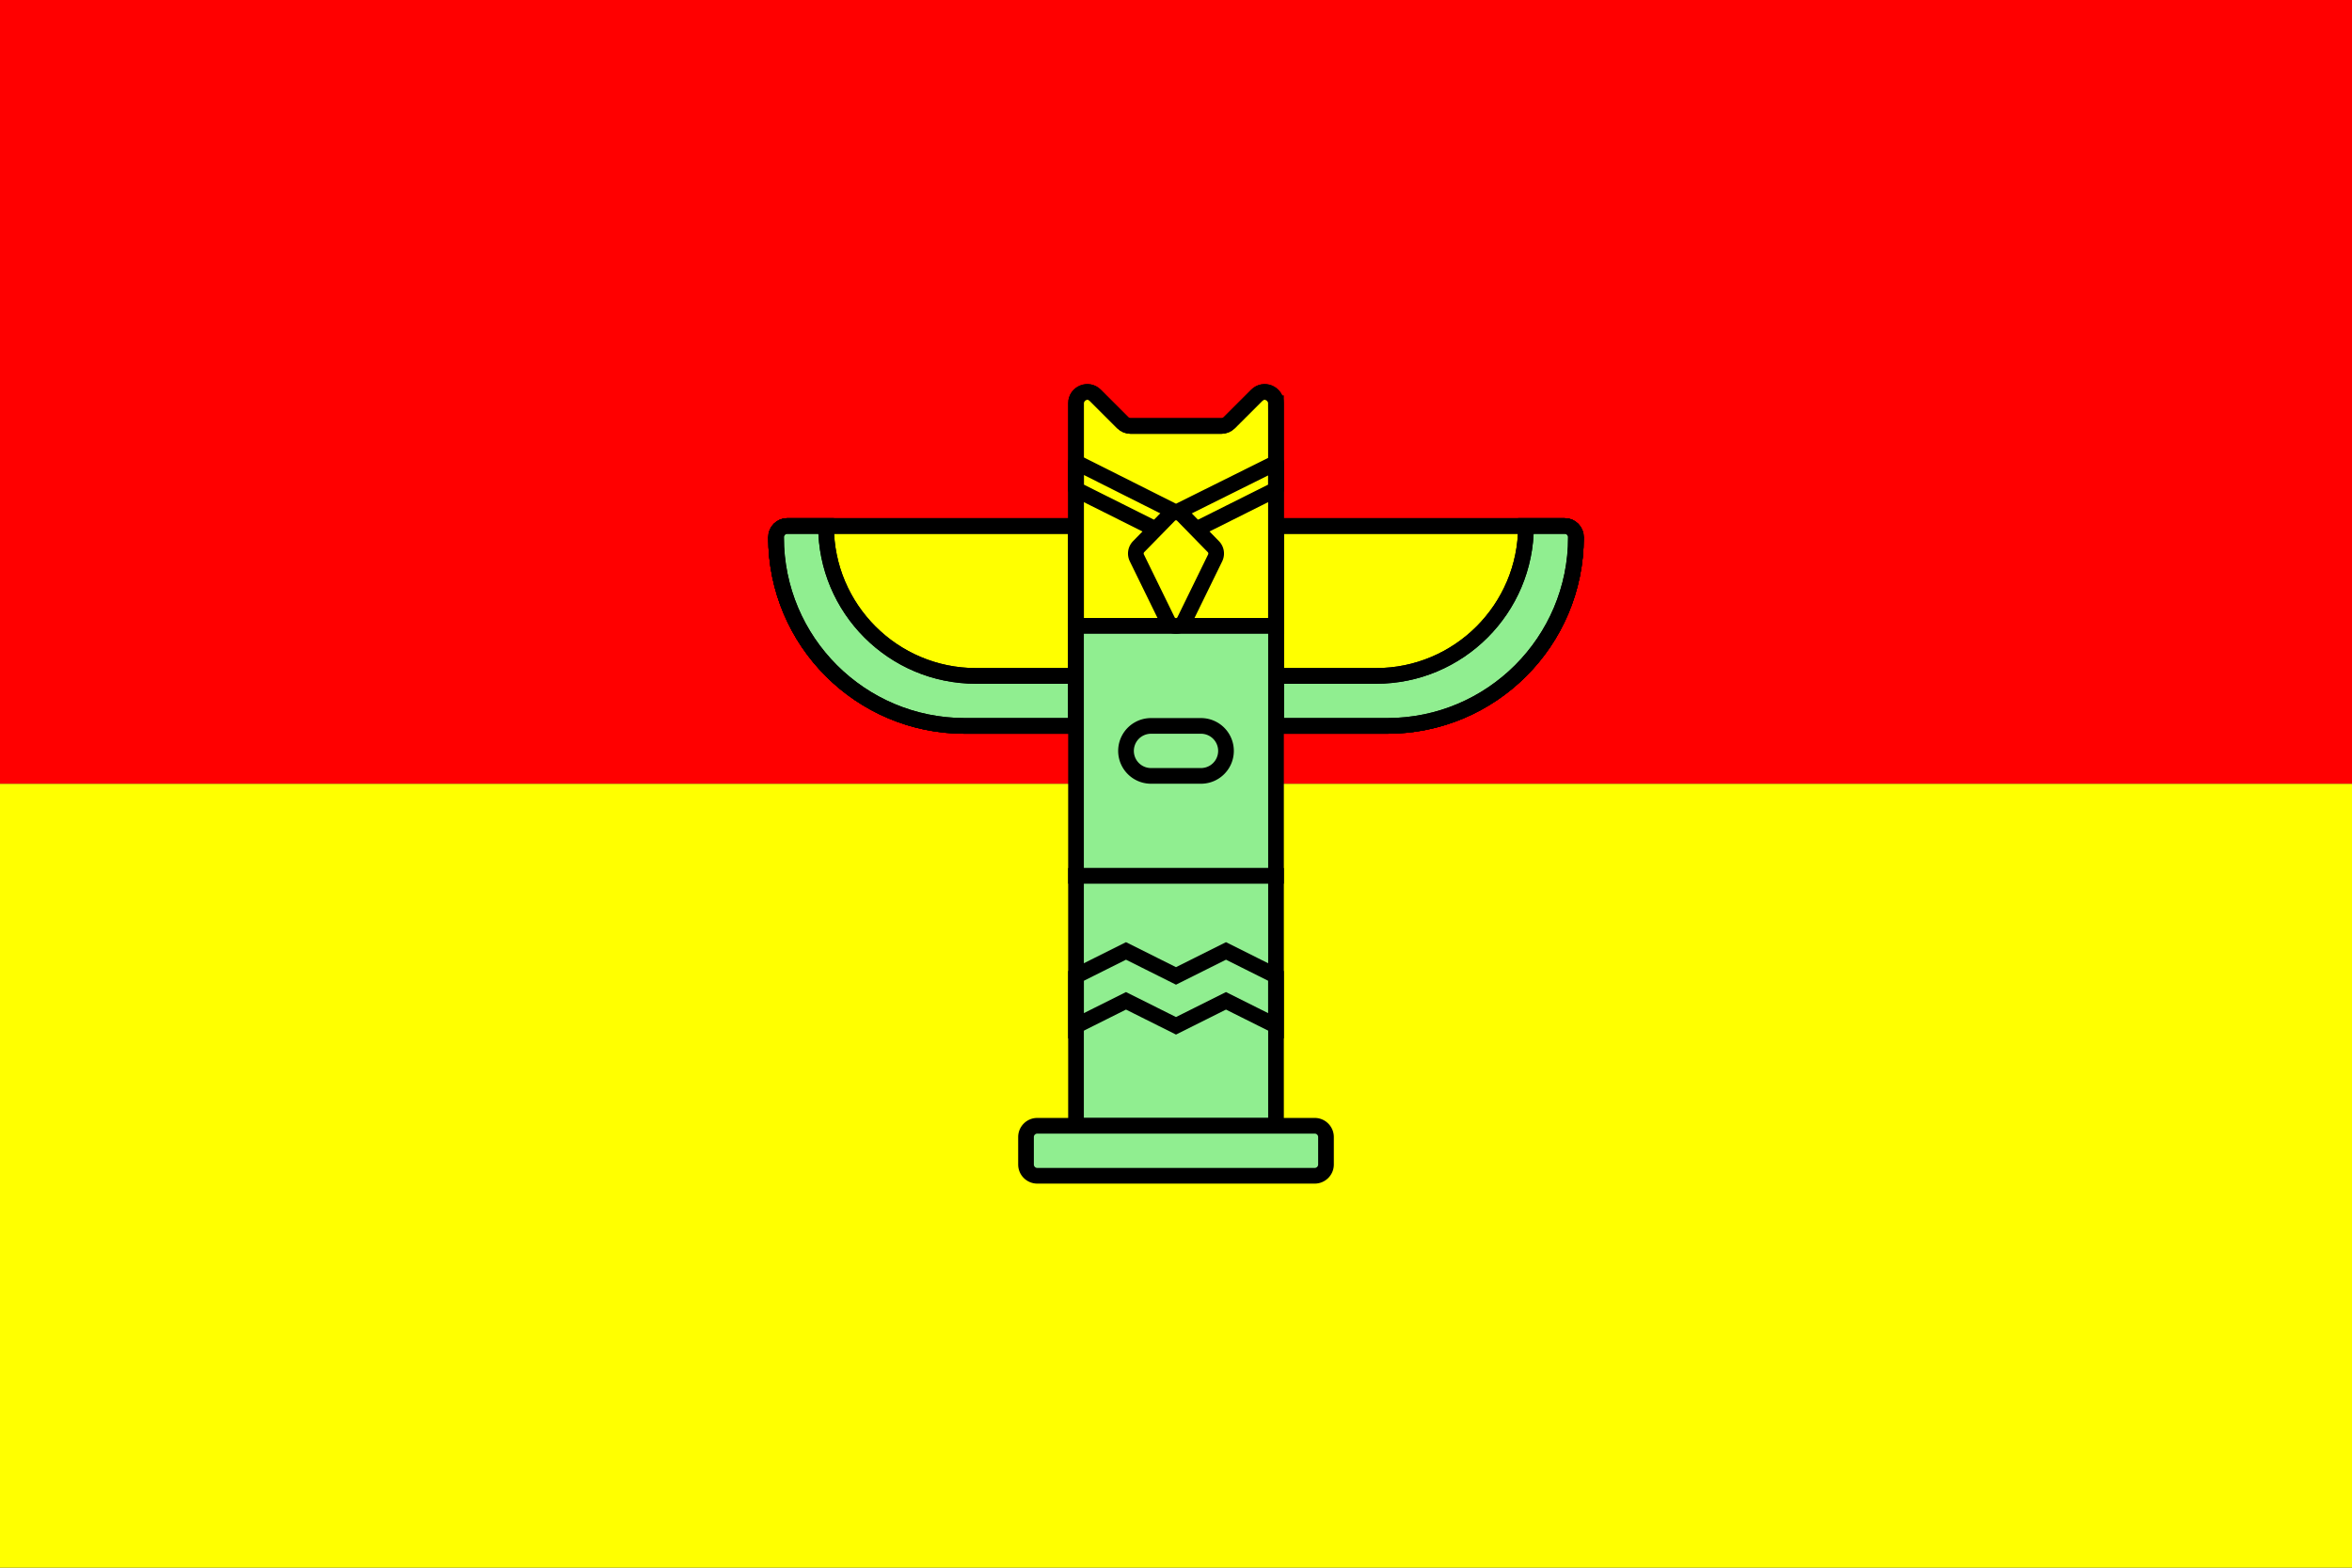 <svg xmlns="http://www.w3.org/2000/svg" viewBox="0 0 300 200">
	<rect x="0" y="0" width="300" height="200" fill="#333333" stroke="none"/>
	<rect width="300" height="100" fill="red"/>
	<rect width="300" height="100" y="100" fill="yellow"/>
	<path fill="yellow" stroke="black" stroke-miterlimit="10" stroke-width="2" d="M137.246 67.101V92.61h-14.19c-13.294 0-24.07-10.777-24.07-24.07 0-.794.643-1.438 1.436-1.438h36.824Z"/>
	<path fill="none" stroke="black" stroke-miterlimit="10" stroke-width="2" d="M137.246 67.101h-36.824c-.793 0-1.437.644-1.437 1.437 0 13.294 10.777 24.07 24.07 24.07h14.191V67.102Z"/>
	<path fill="lightgreen" stroke="black" stroke-miterlimit="10" stroke-width="2" d="m137.248 86.232-.002 6.377h-14.19c-13.294 0-24.07-10.777-24.07-24.07 0-.794.643-1.438 1.436-1.438h4.94c0 10.566 8.565 19.13 19.13 19.13h12.756Z"/>
	<path fill="none" stroke="black" stroke-miterlimit="10" stroke-width="2" d="M98.985 68.538c0 13.294 10.777 24.07 24.07 24.07h14.191l.002-6.376h-12.755c-10.566 0-19.13-8.565-19.13-19.13h-4.94c-.794 0-1.438.643-1.438 1.436Z"/>
	<path fill="yellow" stroke="black" stroke-miterlimit="10" stroke-width="2" d="M199.578 67.101c.793 0 1.437.644 1.437 1.437 0 13.294-10.777 24.07-24.07 24.07h-14.19V67.102h36.823Z"/>
	<path fill="none" stroke="black" stroke-miterlimit="10" stroke-width="2" d="M162.754 67.101h36.824c.793 0 1.437.644 1.437 1.437 0 13.294-10.777 24.07-24.07 24.07h-14.191V67.102Z"/>
	<path fill="lightgreen" stroke="black" stroke-miterlimit="10" stroke-width="2" d="M199.578 67.101c.793 0 1.437.644 1.437 1.437 0 13.294-10.777 24.07-24.07 24.07h-14.19v-6.376h12.754c10.564 0 19.13-8.565 19.13-19.13h4.939Z"/>
	<path fill="none" stroke="black" stroke-miterlimit="10" stroke-width="2" d="M201.015 68.538c0-.793-.644-1.437-1.437-1.437h-4.938c0 10.566-8.567 19.13-19.13 19.13h-12.756v6.378h14.19c13.294 0 24.07-10.777 24.07-24.07Z"/>
	<path fill="yellow" stroke="black" stroke-miterlimit="10" stroke-width="2" d="M162.754 51.44v28.413h-25.506V51.44c0-1.279 1.547-1.923 2.453-1.016l3.502 3.501c.269.271.633.42 1.016.42h11.562c.383 0 .747-.149 1.016-.42l3.502-3.5c.906-.908 2.455-.264 2.455 1.015Z"/>
	<path fill="none" stroke="black" stroke-miterlimit="10" stroke-width="2" d="M137.248 79.853V51.44c0-1.279 1.547-1.923 2.453-1.016l3.502 3.501c.269.271.633.42 1.016.42h11.562c.383 0 .747-.149 1.016-.42l3.502-3.5c.906-.908 2.455-.264 2.455 1.015v28.413h-25.506Z"/>
	<path fill="none" stroke="black" stroke-linejoin="round" stroke-width="2" d="M162.753 59.037v3.408l-12.065 6.034a1.55 1.55 0 0 1-1.375 0l-12.065-6.034v-3.47L150 65.38l12.753-6.342Z"/>
	<rect width="25.508" height="31.885" x="137.247" y="79.855" fill="lightgreen" stroke="black" stroke-miterlimit="10" stroke-width="2"/>
	<path fill="yellow" stroke="black" stroke-miterlimit="10" stroke-width="2" d="m145.234 69.74 3.908-3.998a1.194 1.194 0 0 1 1.688-.028l.028.028 3.908 3.998c.37.378.46.955.228 1.433l-3.908 7.996a1.201 1.201 0 0 1-2.171 0l-3.908-7.996a1.262 1.262 0 0 1 .227-1.433Z"/>
	<path fill="none" stroke="black" stroke-miterlimit="10" stroke-width="2" d="M153.188 98.985h-6.376a3.188 3.188 0 0 1 0-6.376h6.376a3.188 3.188 0 0 1 0 6.376Z"/>
	<rect width="25.508" height="31.885" x="137.247" y="111.74" fill="lightgreen" stroke="black" stroke-miterlimit="1.993" stroke-width="2"/>
	<path fill="none" stroke="black" stroke-miterlimit="10" stroke-width="2" d="m137.246 124.505 6.377-3.188 6.377 3.188 6.377-3.188 6.377 3.188v6.364l-6.377-3.188-6.377 3.188-6.377-3.188-6.377 3.188v-6.364Z"/>
	<path fill="lightgreen" stroke="black" stroke-miterlimit="10" stroke-width="2" d="M167.694 150h-35.387a1.437 1.437 0 0 1-1.437-1.437v-3.503c0-.793.643-1.437 1.437-1.437h35.387c.794 0 1.437.644 1.437 1.437v3.503c0 .794-.644 1.437-1.437 1.437Z"/>
</svg>
